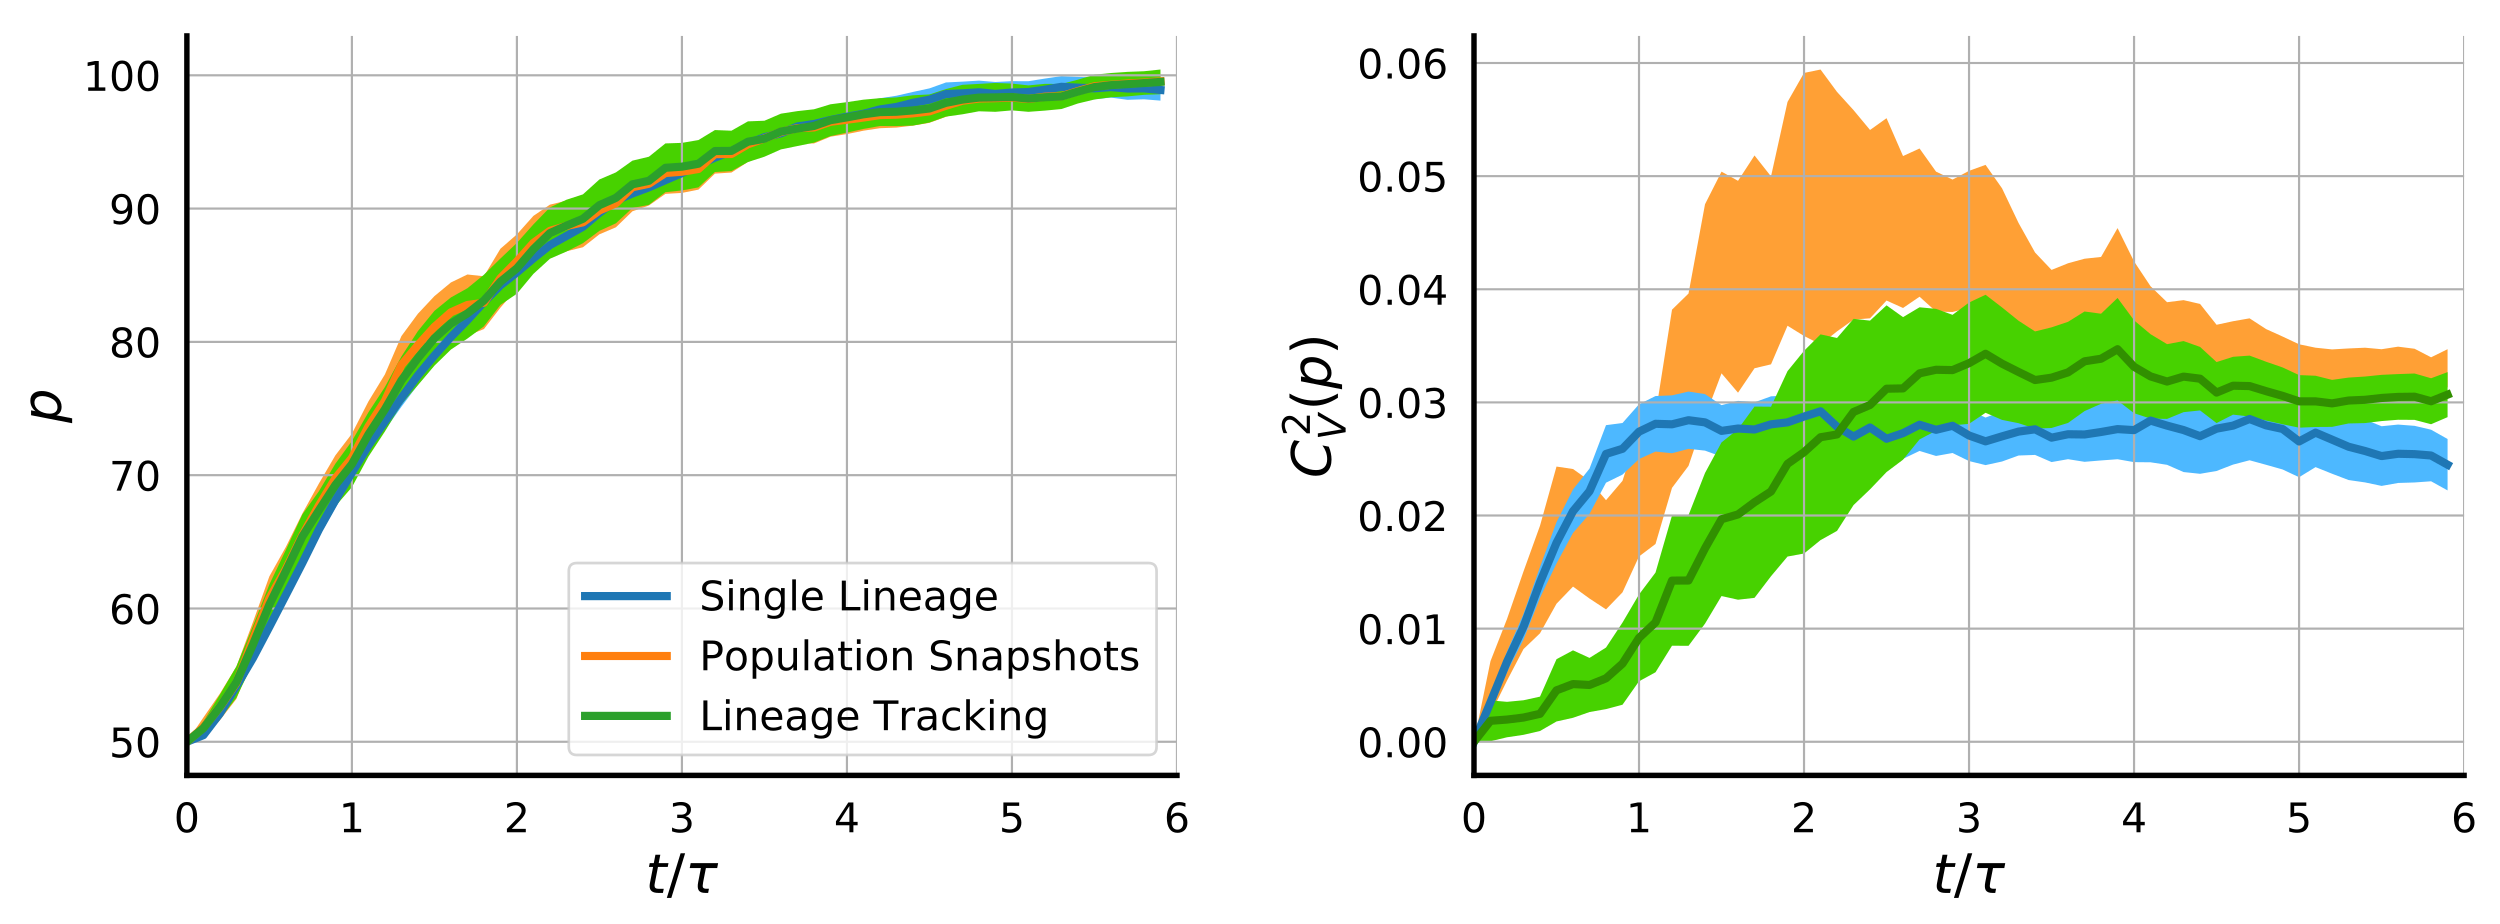 <?xml version="1.0" encoding="utf-8" standalone="no"?>
<!DOCTYPE svg PUBLIC "-//W3C//DTD SVG 1.1//EN"
  "http://www.w3.org/Graphics/SVG/1.1/DTD/svg11.dtd">
<!-- Created with matplotlib (http://matplotlib.org/) -->
<svg height="339.573pt" version="1.1" viewBox="0 0 918.888 339.573" width="918.888pt" xmlns="http://www.w3.org/2000/svg" xmlns:xlink="http://www.w3.org/1999/xlink">
 <defs>
  <style type="text/css">
*{stroke-linecap:butt;stroke-linejoin:round;}
  </style>
 </defs>
 <g id="figure_1">
  <g id="patch_1">
   <path d="M 0 339.573 
L 918.888 339.573 
L 918.888 0 
L 0 0 
z
" style="fill:#ffffff;"/>
  </g>
  <g id="axes_1">
   <g id="patch_2">
    <path d="M 68.688 285 
L 432.601 285 
L 432.601 13.2 
L 68.688 13.2 
z
" style="fill:#ffffff;"/>
   </g>
   <g id="PolyCollection_1">
    <defs>
     <path d="M 68.688 -66.928 
L 68.688 -66.928 
L 74.753 -68.591 
L 80.818 -76.237 
L 86.883 -85.952 
L 92.948 -95.892 
L 99.014 -107.111 
L 105.079 -118.716 
L 111.144 -130.293 
L 117.209 -142.352 
L 123.274 -152.96 
L 129.34 -162.858 
L 135.405 -172.878 
L 141.47 -181.463 
L 147.535 -190.059 
L 153.601 -198.142 
L 159.666 -205.451 
L 165.731 -212.45 
L 171.796 -218.628 
L 177.861 -225.025 
L 183.927 -231.018 
L 189.992 -235.721 
L 196.057 -240.848 
L 202.122 -245.895 
L 208.188 -249.116 
L 214.253 -252.379 
L 220.318 -257.799 
L 226.383 -261.965 
L 232.448 -264.664 
L 238.514 -266.852 
L 244.579 -269.627 
L 250.644 -271.975 
L 256.709 -275.025 
L 262.774 -277.605 
L 268.84 -280.126 
L 274.905 -282.726 
L 280.97 -285.243 
L 287.035 -286.711 
L 293.101 -289.102 
L 299.166 -289.933 
L 305.231 -291.598 
L 311.296 -292.397 
L 317.361 -293.603 
L 323.427 -295.241 
L 329.492 -296.144 
L 335.557 -297.792 
L 341.622 -298.773 
L 347.688 -300.74 
L 353.753 -300.971 
L 359.818 -301.356 
L 365.883 -300.671 
L 371.948 -301.382 
L 378.014 -301.78 
L 384.079 -302.519 
L 390.144 -303.737 
L 396.209 -303.37 
L 402.274 -303.113 
L 408.34 -303.705 
L 414.405 -302.882 
L 420.47 -303.073 
L 426.535 -302.589 
L 426.535 -310.425 
L 426.535 -310.425 
L 420.47 -311.096 
L 414.405 -311.204 
L 408.34 -311.424 
L 402.274 -311.125 
L 396.209 -311.328 
L 390.144 -311.597 
L 384.079 -310.698 
L 378.014 -309.724 
L 371.948 -309.748 
L 365.883 -309.436 
L 359.818 -309.943 
L 353.753 -309.567 
L 347.688 -309.267 
L 341.622 -307.092 
L 335.557 -305.785 
L 329.492 -304.388 
L 323.427 -303.457 
L 317.361 -301.898 
L 311.296 -300.987 
L 305.231 -299.342 
L 299.166 -298.042 
L 293.101 -297.108 
L 287.035 -294.444 
L 280.97 -293.074 
L 274.905 -290.83 
L 268.84 -287.876 
L 262.774 -285.683 
L 256.709 -282.919 
L 250.644 -279.927 
L 244.579 -277.111 
L 238.514 -274.586 
L 232.448 -272.249 
L 226.383 -269.74 
L 220.318 -264.942 
L 214.253 -260.069 
L 208.188 -256.546 
L 202.122 -253.052 
L 196.057 -248.372 
L 189.992 -243.203 
L 183.927 -238.391 
L 177.861 -232.052 
L 171.796 -225.213 
L 165.731 -218.955 
L 159.666 -212.337 
L 153.601 -205.09 
L 147.535 -196.584 
L 141.47 -187.839 
L 135.405 -178.741 
L 129.34 -168.847 
L 123.274 -158.606 
L 117.209 -147.498 
L 111.144 -135.072 
L 105.079 -123.094 
L 99.014 -111.274 
L 92.948 -99.458 
L 86.883 -88.829 
L 80.818 -78.417 
L 74.753 -70.123 
L 68.688 -66.928 
z
" id="m157b809b1e"/>
    </defs>
    <g clip-path="url(#p53d1b4e382)">
     <use style="fill:#4db8ff;" x="0" xlink:href="#m157b809b1e" y="339.573"/>
    </g>
   </g>
   <g id="PolyCollection_2">
    <defs>
     <path d="M 68.688 -66.928 
L 68.688 -66.928 
L 74.753 -68.505 
L 80.818 -74.837 
L 86.883 -82.682 
L 92.948 -98.008 
L 99.014 -111.54 
L 105.079 -122.313 
L 111.144 -134.854 
L 117.209 -145.638 
L 123.274 -155.341 
L 129.34 -162.301 
L 135.405 -173.568 
L 141.47 -182.422 
L 147.535 -194.801 
L 153.601 -201.153 
L 159.666 -208.109 
L 165.731 -213.81 
L 171.796 -216.251 
L 177.861 -218.617 
L 183.927 -226.477 
L 189.992 -233.557 
L 196.057 -240.33 
L 202.122 -245.081 
L 208.188 -247.203 
L 214.253 -248.692 
L 220.318 -253.455 
L 226.383 -256.03 
L 232.448 -261.913 
L 238.514 -264.048 
L 244.579 -268.31 
L 250.644 -268.666 
L 256.709 -269.874 
L 262.774 -275.758 
L 268.84 -276.148 
L 274.905 -280.081 
L 280.97 -282.729 
L 287.035 -284.884 
L 293.101 -286.995 
L 299.166 -286.835 
L 305.231 -289.317 
L 311.296 -290.297 
L 317.361 -291.532 
L 323.427 -292.451 
L 329.492 -292.674 
L 335.557 -293.401 
L 341.622 -294.439 
L 347.688 -296.65 
L 353.753 -298.458 
L 359.818 -299.436 
L 365.883 -299.714 
L 371.948 -300.103 
L 378.014 -299.526 
L 384.079 -300.715 
L 390.144 -301.071 
L 396.209 -303.016 
L 402.274 -304.985 
L 408.34 -305.585 
L 414.405 -306.178 
L 420.47 -306.444 
L 426.535 -307.011 
L 426.535 -312.332 
L 426.535 -312.332 
L 420.47 -312 
L 414.405 -311.601 
L 408.34 -311.238 
L 402.274 -310.76 
L 396.209 -309.187 
L 390.144 -307.362 
L 384.079 -307.378 
L 378.014 -306.864 
L 371.948 -307.324 
L 365.883 -307.285 
L 359.818 -307.282 
L 353.753 -306.645 
L 347.688 -304.773 
L 341.622 -302.852 
L 335.557 -302.421 
L 329.492 -302.175 
L 323.427 -302.099 
L 317.361 -301.229 
L 311.296 -300.85 
L 305.231 -300.297 
L 299.166 -298.621 
L 293.101 -297.972 
L 287.035 -297.252 
L 280.97 -294.671 
L 274.905 -292.997 
L 268.84 -289.821 
L 262.774 -290.081 
L 256.709 -285.054 
L 250.644 -284.264 
L 244.579 -283.652 
L 238.514 -280.035 
L 232.448 -279.605 
L 226.383 -273.653 
L 220.318 -271.002 
L 214.253 -267.013 
L 208.188 -265.826 
L 202.122 -264.353 
L 196.057 -260.228 
L 189.992 -253.424 
L 183.927 -248.145 
L 177.861 -238.021 
L 171.796 -238.688 
L 165.731 -235.751 
L 159.666 -230.725 
L 153.601 -224.261 
L 147.535 -216.036 
L 141.47 -201.953 
L 135.405 -191.998 
L 129.34 -180.16 
L 123.274 -172.217 
L 117.209 -161.843 
L 111.144 -150.853 
L 105.079 -138.564 
L 99.014 -127.743 
L 92.948 -110.845 
L 86.883 -94.561 
L 80.818 -84.621 
L 74.753 -75.852 
L 68.688 -66.928 
z
" id="mc258b1cd5f"/>
    </defs>
    <g clip-path="url(#p53d1b4e382)">
     <use style="fill:#ffa035;" x="0" xlink:href="#mc258b1cd5f" y="339.573"/>
    </g>
   </g>
   <g id="PolyCollection_3">
    <defs>
     <path d="M 68.688 -66.928 
L 68.688 -66.928 
L 74.753 -69.436 
L 80.818 -75.281 
L 86.883 -83.068 
L 92.948 -95.858 
L 99.014 -109.939 
L 105.079 -121.909 
L 111.144 -134.243 
L 117.209 -144.895 
L 123.274 -153.493 
L 129.34 -160.487 
L 135.405 -171.72 
L 141.47 -180.97 
L 147.535 -190.967 
L 153.601 -198.011 
L 159.666 -205.159 
L 165.731 -211.088 
L 171.796 -215.127 
L 177.861 -219.625 
L 183.927 -227.501 
L 189.992 -231.619 
L 196.057 -238.904 
L 202.122 -244.459 
L 208.188 -247.111 
L 214.253 -250.178 
L 220.318 -254.727 
L 226.383 -257.494 
L 232.448 -263.125 
L 238.514 -264.277 
L 244.579 -268.932 
L 250.644 -269.576 
L 256.709 -270.703 
L 262.774 -276.346 
L 268.84 -276.697 
L 274.905 -280.011 
L 280.97 -281.971 
L 287.035 -284.659 
L 293.101 -285.902 
L 299.166 -287.14 
L 305.231 -289.549 
L 311.296 -290.837 
L 317.361 -292.188 
L 323.427 -293.26 
L 329.492 -293.233 
L 335.557 -293.425 
L 341.622 -294.548 
L 347.688 -296.716 
L 353.753 -297.56 
L 359.818 -298.667 
L 365.883 -298.473 
L 371.948 -299 
L 378.014 -298.472 
L 384.079 -298.92 
L 390.144 -299.498 
L 396.209 -301.539 
L 402.274 -303.005 
L 408.34 -303.812 
L 414.405 -304.138 
L 420.47 -304.713 
L 426.535 -304.939 
L 426.535 -314.019 
L 426.535 -314.019 
L 420.47 -313.387 
L 414.405 -313.156 
L 408.34 -312.746 
L 402.274 -312.122 
L 396.209 -310.304 
L 390.144 -308.713 
L 384.079 -308.752 
L 378.014 -308.184 
L 371.948 -308.85 
L 365.883 -309.091 
L 359.818 -308.735 
L 353.753 -308.399 
L 347.688 -306.851 
L 341.622 -304.857 
L 335.557 -304.558 
L 329.492 -303.767 
L 323.427 -303.489 
L 317.361 -302.939 
L 311.296 -302.031 
L 305.231 -301.243 
L 299.166 -299.402 
L 293.101 -298.731 
L 287.035 -297.796 
L 280.97 -295.201 
L 274.905 -294.965 
L 268.84 -291.531 
L 262.774 -291.775 
L 256.709 -288.095 
L 250.644 -287.061 
L 244.579 -286.861 
L 238.514 -281.976 
L 232.448 -280.524 
L 226.383 -276.211 
L 220.318 -273.618 
L 214.253 -268.129 
L 208.188 -266.156 
L 202.122 -263.339 
L 196.057 -257.096 
L 189.992 -250.294 
L 183.927 -244.546 
L 177.861 -238.591 
L 171.796 -233.631 
L 165.731 -230.247 
L 159.666 -225.31 
L 153.601 -217.879 
L 147.535 -208.526 
L 141.47 -197.313 
L 135.405 -188.016 
L 129.34 -177.451 
L 123.274 -169.148 
L 117.209 -159.008 
L 111.144 -150.515 
L 105.079 -137.449 
L 99.014 -124.771 
L 92.948 -109.401 
L 86.883 -94.617 
L 80.818 -84.238 
L 74.753 -74.378 
L 68.688 -66.928 
z
" id="m33e407110e"/>
    </defs>
    <g clip-path="url(#p53d1b4e382)">
     <use style="fill:#47d200;" x="0" xlink:href="#m33e407110e" y="339.573"/>
    </g>
   </g>
   <g id="matplotlib.axis_1">
    <g id="xtick_1">
     <g id="line2d_1">
      <path clip-path="url(#p53d1b4e382)" d="M 68.688 285 
L 68.688 13.2 
" style="fill:none;stroke:#b0b0b0;stroke-linecap:square;stroke-width:0.8;"/>
     </g>
     <g id="line2d_2">
      <defs>
       <path d="M 0 0 
L 0 6 
" id="m3973921d95"/>
      </defs>
      <g>
       <use x="68.688" xlink:href="#m3973921d95" y="285"/>
      </g>
     </g>
     <g id="text_1">
      <!-- 0 -->
      <defs>
       <path d="M 31.781 66.406 
Q 24.172 66.406 20.328 58.906 
Q 16.5 51.422 16.5 36.375 
Q 16.5 21.391 20.328 13.891 
Q 24.172 6.391 31.781 6.391 
Q 39.453 6.391 43.281 13.891 
Q 47.125 21.391 47.125 36.375 
Q 47.125 51.422 43.281 58.906 
Q 39.453 66.406 31.781 66.406 
z
M 31.781 74.219 
Q 44.047 74.219 50.516 64.516 
Q 56.984 54.828 56.984 36.375 
Q 56.984 17.969 50.516 8.266 
Q 44.047 -1.422 31.781 -1.422 
Q 19.531 -1.422 13.062 8.266 
Q 6.594 17.969 6.594 36.375 
Q 6.594 54.828 13.062 64.516 
Q 19.531 74.219 31.781 74.219 
z
" id="DejaVuSans-30"/>
      </defs>
      <g transform="translate(63.916 305.898)scale(0.15 -0.15)">
       <use xlink:href="#DejaVuSans-30"/>
      </g>
     </g>
    </g>
    <g id="xtick_2">
     <g id="line2d_3">
      <path clip-path="url(#p53d1b4e382)" d="M 129.34 285 
L 129.34 13.2 
" style="fill:none;stroke:#b0b0b0;stroke-linecap:square;stroke-width:0.8;"/>
     </g>
     <g id="line2d_4">
      <g>
       <use x="129.34" xlink:href="#m3973921d95" y="285"/>
      </g>
     </g>
     <g id="text_2">
      <!-- 1 -->
      <defs>
       <path d="M 12.406 8.297 
L 28.516 8.297 
L 28.516 63.922 
L 10.984 60.406 
L 10.984 69.391 
L 28.422 72.906 
L 38.281 72.906 
L 38.281 8.297 
L 54.391 8.297 
L 54.391 0 
L 12.406 0 
z
" id="DejaVuSans-31"/>
      </defs>
      <g transform="translate(124.568 305.898)scale(0.15 -0.15)">
       <use xlink:href="#DejaVuSans-31"/>
      </g>
     </g>
    </g>
    <g id="xtick_3">
     <g id="line2d_5">
      <path clip-path="url(#p53d1b4e382)" d="M 189.992 285 
L 189.992 13.2 
" style="fill:none;stroke:#b0b0b0;stroke-linecap:square;stroke-width:0.8;"/>
     </g>
     <g id="line2d_6">
      <g>
       <use x="189.992" xlink:href="#m3973921d95" y="285"/>
      </g>
     </g>
     <g id="text_3">
      <!-- 2 -->
      <defs>
       <path d="M 19.188 8.297 
L 53.609 8.297 
L 53.609 0 
L 7.328 0 
L 7.328 8.297 
Q 12.938 14.109 22.625 23.891 
Q 32.328 33.688 34.812 36.531 
Q 39.547 41.844 41.422 45.531 
Q 43.312 49.219 43.312 52.781 
Q 43.312 58.594 39.234 62.25 
Q 35.156 65.922 28.609 65.922 
Q 23.969 65.922 18.812 64.312 
Q 13.672 62.703 7.812 59.422 
L 7.812 69.391 
Q 13.766 71.781 18.938 73 
Q 24.125 74.219 28.422 74.219 
Q 39.75 74.219 46.484 68.547 
Q 53.219 62.891 53.219 53.422 
Q 53.219 48.922 51.531 44.891 
Q 49.859 40.875 45.406 35.406 
Q 44.188 33.984 37.641 27.219 
Q 31.109 20.453 19.188 8.297 
z
" id="DejaVuSans-32"/>
      </defs>
      <g transform="translate(185.22 305.898)scale(0.15 -0.15)">
       <use xlink:href="#DejaVuSans-32"/>
      </g>
     </g>
    </g>
    <g id="xtick_4">
     <g id="line2d_7">
      <path clip-path="url(#p53d1b4e382)" d="M 250.644 285 
L 250.644 13.2 
" style="fill:none;stroke:#b0b0b0;stroke-linecap:square;stroke-width:0.8;"/>
     </g>
     <g id="line2d_8">
      <g>
       <use x="250.644" xlink:href="#m3973921d95" y="285"/>
      </g>
     </g>
     <g id="text_4">
      <!-- 3 -->
      <defs>
       <path d="M 40.578 39.312 
Q 47.656 37.797 51.625 33 
Q 55.609 28.219 55.609 21.188 
Q 55.609 10.406 48.188 4.484 
Q 40.766 -1.422 27.094 -1.422 
Q 22.516 -1.422 17.656 -0.516 
Q 12.797 0.391 7.625 2.203 
L 7.625 11.719 
Q 11.719 9.328 16.594 8.109 
Q 21.484 6.891 26.812 6.891 
Q 36.078 6.891 40.938 10.547 
Q 45.797 14.203 45.797 21.188 
Q 45.797 27.641 41.281 31.266 
Q 36.766 34.906 28.719 34.906 
L 20.219 34.906 
L 20.219 43.016 
L 29.109 43.016 
Q 36.375 43.016 40.234 45.922 
Q 44.094 48.828 44.094 54.297 
Q 44.094 59.906 40.109 62.906 
Q 36.141 65.922 28.719 65.922 
Q 24.656 65.922 20.016 65.031 
Q 15.375 64.156 9.812 62.312 
L 9.812 71.094 
Q 15.438 72.656 20.344 73.438 
Q 25.25 74.219 29.594 74.219 
Q 40.828 74.219 47.359 69.109 
Q 53.906 64.016 53.906 55.328 
Q 53.906 49.266 50.438 45.094 
Q 46.969 40.922 40.578 39.312 
z
" id="DejaVuSans-33"/>
      </defs>
      <g transform="translate(245.872 305.898)scale(0.15 -0.15)">
       <use xlink:href="#DejaVuSans-33"/>
      </g>
     </g>
    </g>
    <g id="xtick_5">
     <g id="line2d_9">
      <path clip-path="url(#p53d1b4e382)" d="M 311.296 285 
L 311.296 13.2 
" style="fill:none;stroke:#b0b0b0;stroke-linecap:square;stroke-width:0.8;"/>
     </g>
     <g id="line2d_10">
      <g>
       <use x="311.296" xlink:href="#m3973921d95" y="285"/>
      </g>
     </g>
     <g id="text_5">
      <!-- 4 -->
      <defs>
       <path d="M 37.797 64.312 
L 12.891 25.391 
L 37.797 25.391 
z
M 35.203 72.906 
L 47.609 72.906 
L 47.609 25.391 
L 58.016 25.391 
L 58.016 17.188 
L 47.609 17.188 
L 47.609 0 
L 37.797 0 
L 37.797 17.188 
L 4.891 17.188 
L 4.891 26.703 
z
" id="DejaVuSans-34"/>
      </defs>
      <g transform="translate(306.524 305.898)scale(0.15 -0.15)">
       <use xlink:href="#DejaVuSans-34"/>
      </g>
     </g>
    </g>
    <g id="xtick_6">
     <g id="line2d_11">
      <path clip-path="url(#p53d1b4e382)" d="M 371.948 285 
L 371.948 13.2 
" style="fill:none;stroke:#b0b0b0;stroke-linecap:square;stroke-width:0.8;"/>
     </g>
     <g id="line2d_12">
      <g>
       <use x="371.948" xlink:href="#m3973921d95" y="285"/>
      </g>
     </g>
     <g id="text_6">
      <!-- 5 -->
      <defs>
       <path d="M 10.797 72.906 
L 49.516 72.906 
L 49.516 64.594 
L 19.828 64.594 
L 19.828 46.734 
Q 21.969 47.469 24.109 47.828 
Q 26.266 48.188 28.422 48.188 
Q 40.625 48.188 47.75 41.5 
Q 54.891 34.812 54.891 23.391 
Q 54.891 11.625 47.562 5.094 
Q 40.234 -1.422 26.906 -1.422 
Q 22.312 -1.422 17.547 -0.641 
Q 12.797 0.141 7.719 1.703 
L 7.719 11.625 
Q 12.109 9.234 16.797 8.062 
Q 21.484 6.891 26.703 6.891 
Q 35.156 6.891 40.078 11.328 
Q 45.016 15.766 45.016 23.391 
Q 45.016 31 40.078 35.438 
Q 35.156 39.891 26.703 39.891 
Q 22.75 39.891 18.812 39.016 
Q 14.891 38.141 10.797 36.281 
z
" id="DejaVuSans-35"/>
      </defs>
      <g transform="translate(367.176 305.898)scale(0.15 -0.15)">
       <use xlink:href="#DejaVuSans-35"/>
      </g>
     </g>
    </g>
    <g id="xtick_7">
     <g id="line2d_13">
      <path clip-path="url(#p53d1b4e382)" d="M 432.601 285 
L 432.601 13.2 
" style="fill:none;stroke:#b0b0b0;stroke-linecap:square;stroke-width:0.8;"/>
     </g>
     <g id="line2d_14">
      <g>
       <use x="432.601" xlink:href="#m3973921d95" y="285"/>
      </g>
     </g>
     <g id="text_7">
      <!-- 6 -->
      <defs>
       <path d="M 33.016 40.375 
Q 26.375 40.375 22.484 35.828 
Q 18.609 31.297 18.609 23.391 
Q 18.609 15.531 22.484 10.953 
Q 26.375 6.391 33.016 6.391 
Q 39.656 6.391 43.531 10.953 
Q 47.406 15.531 47.406 23.391 
Q 47.406 31.297 43.531 35.828 
Q 39.656 40.375 33.016 40.375 
z
M 52.594 71.297 
L 52.594 62.312 
Q 48.875 64.062 45.094 64.984 
Q 41.312 65.922 37.594 65.922 
Q 27.828 65.922 22.672 59.328 
Q 17.531 52.734 16.797 39.406 
Q 19.672 43.656 24.016 45.922 
Q 28.375 48.188 33.594 48.188 
Q 44.578 48.188 50.953 41.516 
Q 57.328 34.859 57.328 23.391 
Q 57.328 12.156 50.688 5.359 
Q 44.047 -1.422 33.016 -1.422 
Q 20.359 -1.422 13.672 8.266 
Q 6.984 17.969 6.984 36.375 
Q 6.984 53.656 15.188 63.938 
Q 23.391 74.219 37.203 74.219 
Q 40.922 74.219 44.703 73.484 
Q 48.484 72.75 52.594 71.297 
z
" id="DejaVuSans-36"/>
      </defs>
      <g transform="translate(427.829 305.898)scale(0.15 -0.15)">
       <use xlink:href="#DejaVuSans-36"/>
      </g>
     </g>
    </g>
    <g id="text_8">
     <!-- $t/\tau$ -->
     <defs>
      <path d="M 42.281 54.688 
L 40.922 47.703 
L 23 47.703 
L 17.188 18.016 
Q 16.891 16.359 16.75 15.234 
Q 16.609 14.109 16.609 13.484 
Q 16.609 10.359 18.484 8.938 
Q 20.359 7.516 24.516 7.516 
L 33.594 7.516 
L 32.078 0 
L 23.484 0 
Q 15.484 0 11.547 3.125 
Q 7.625 6.25 7.625 12.594 
Q 7.625 13.719 7.766 15.062 
Q 7.906 16.406 8.203 18.016 
L 14.016 47.703 
L 6.391 47.703 
L 7.812 54.688 
L 15.281 54.688 
L 18.312 70.219 
L 27.297 70.219 
L 24.312 54.688 
z
" id="DejaVuSans-Oblique-74"/>
      <path d="M 25.391 72.906 
L 33.688 72.906 
L 8.297 -9.281 
L 0 -9.281 
z
" id="DejaVuSans-2f"/>
      <path d="M 32.859 9.969 
Q 34.188 7.625 39.453 7.625 
L 43.75 7.625 
L 42.281 0 
L 36.922 0 
Q 28.125 0 25 4.688 
Q 21.922 9.469 23.969 19.828 
L 29 45.703 
L 8.453 45.703 
L 10.203 54.688 
L 60.641 54.688 
L 58.891 45.703 
L 38.188 45.703 
L 33.016 19.281 
Q 31.641 12.203 32.859 9.969 
z
" id="DejaVuSans-Oblique-3c4"/>
     </defs>
     <g transform="translate(237.244 328.214)scale(0.2 -0.2)">
      <use transform="translate(0 0.094)" xlink:href="#DejaVuSans-Oblique-74"/>
      <use transform="translate(39.209 0.094)" xlink:href="#DejaVuSans-2f"/>
      <use transform="translate(72.9 0.094)" xlink:href="#DejaVuSans-Oblique-3c4"/>
     </g>
    </g>
   </g>
   <g id="matplotlib.axis_2">
    <g id="ytick_1">
     <g id="line2d_15">
      <path clip-path="url(#p53d1b4e382)" d="M 68.688 272.645 
L 432.601 272.645 
" style="fill:none;stroke:#b0b0b0;stroke-linecap:square;stroke-width:0.8;"/>
     </g>
     <g id="line2d_16">
      <defs>
       <path d="M 0 0 
L -6 0 
" id="mdb71333e49"/>
      </defs>
      <g>
       <use x="68.688" xlink:href="#mdb71333e49" y="272.645"/>
      </g>
     </g>
     <g id="text_9">
      <!-- 50 -->
      <g transform="translate(40.1 278.344)scale(0.15 -0.15)">
       <use xlink:href="#DejaVuSans-35"/>
       <use x="63.623" xlink:href="#DejaVuSans-30"/>
      </g>
     </g>
    </g>
    <g id="ytick_2">
     <g id="line2d_17">
      <path clip-path="url(#p53d1b4e382)" d="M 68.688 223.65 
L 432.601 223.65 
" style="fill:none;stroke:#b0b0b0;stroke-linecap:square;stroke-width:0.8;"/>
     </g>
     <g id="line2d_18">
      <g>
       <use x="68.688" xlink:href="#mdb71333e49" y="223.65"/>
      </g>
     </g>
     <g id="text_10">
      <!-- 60 -->
      <g transform="translate(40.1 229.349)scale(0.15 -0.15)">
       <use xlink:href="#DejaVuSans-36"/>
       <use x="63.623" xlink:href="#DejaVuSans-30"/>
      </g>
     </g>
    </g>
    <g id="ytick_3">
     <g id="line2d_19">
      <path clip-path="url(#p53d1b4e382)" d="M 68.688 174.655 
L 432.601 174.655 
" style="fill:none;stroke:#b0b0b0;stroke-linecap:square;stroke-width:0.8;"/>
     </g>
     <g id="line2d_20">
      <g>
       <use x="68.688" xlink:href="#mdb71333e49" y="174.655"/>
      </g>
     </g>
     <g id="text_11">
      <!-- 70 -->
      <defs>
       <path d="M 8.203 72.906 
L 55.078 72.906 
L 55.078 68.703 
L 28.609 0 
L 18.312 0 
L 43.219 64.594 
L 8.203 64.594 
z
" id="DejaVuSans-37"/>
      </defs>
      <g transform="translate(40.1 180.353)scale(0.15 -0.15)">
       <use xlink:href="#DejaVuSans-37"/>
       <use x="63.623" xlink:href="#DejaVuSans-30"/>
      </g>
     </g>
    </g>
    <g id="ytick_4">
     <g id="line2d_21">
      <path clip-path="url(#p53d1b4e382)" d="M 68.688 125.659 
L 432.601 125.659 
" style="fill:none;stroke:#b0b0b0;stroke-linecap:square;stroke-width:0.8;"/>
     </g>
     <g id="line2d_22">
      <g>
       <use x="68.688" xlink:href="#mdb71333e49" y="125.659"/>
      </g>
     </g>
     <g id="text_12">
      <!-- 80 -->
      <defs>
       <path d="M 31.781 34.625 
Q 24.75 34.625 20.719 30.859 
Q 16.703 27.094 16.703 20.516 
Q 16.703 13.922 20.719 10.156 
Q 24.75 6.391 31.781 6.391 
Q 38.812 6.391 42.859 10.172 
Q 46.922 13.969 46.922 20.516 
Q 46.922 27.094 42.891 30.859 
Q 38.875 34.625 31.781 34.625 
z
M 21.922 38.812 
Q 15.578 40.375 12.031 44.719 
Q 8.5 49.078 8.5 55.328 
Q 8.5 64.062 14.719 69.141 
Q 20.953 74.219 31.781 74.219 
Q 42.672 74.219 48.875 69.141 
Q 55.078 64.062 55.078 55.328 
Q 55.078 49.078 51.531 44.719 
Q 48 40.375 41.703 38.812 
Q 48.828 37.156 52.797 32.312 
Q 56.781 27.484 56.781 20.516 
Q 56.781 9.906 50.312 4.234 
Q 43.844 -1.422 31.781 -1.422 
Q 19.734 -1.422 13.25 4.234 
Q 6.781 9.906 6.781 20.516 
Q 6.781 27.484 10.781 32.312 
Q 14.797 37.156 21.922 38.812 
z
M 18.312 54.391 
Q 18.312 48.734 21.844 45.562 
Q 25.391 42.391 31.781 42.391 
Q 38.141 42.391 41.719 45.562 
Q 45.312 48.734 45.312 54.391 
Q 45.312 60.062 41.719 63.234 
Q 38.141 66.406 31.781 66.406 
Q 25.391 66.406 21.844 63.234 
Q 18.312 60.062 18.312 54.391 
z
" id="DejaVuSans-38"/>
      </defs>
      <g transform="translate(40.1 131.358)scale(0.15 -0.15)">
       <use xlink:href="#DejaVuSans-38"/>
       <use x="63.623" xlink:href="#DejaVuSans-30"/>
      </g>
     </g>
    </g>
    <g id="ytick_5">
     <g id="line2d_23">
      <path clip-path="url(#p53d1b4e382)" d="M 68.688 76.664 
L 432.601 76.664 
" style="fill:none;stroke:#b0b0b0;stroke-linecap:square;stroke-width:0.8;"/>
     </g>
     <g id="line2d_24">
      <g>
       <use x="68.688" xlink:href="#mdb71333e49" y="76.664"/>
      </g>
     </g>
     <g id="text_13">
      <!-- 90 -->
      <defs>
       <path d="M 10.984 1.516 
L 10.984 10.5 
Q 14.703 8.734 18.5 7.812 
Q 22.312 6.891 25.984 6.891 
Q 35.75 6.891 40.891 13.453 
Q 46.047 20.016 46.781 33.406 
Q 43.953 29.203 39.594 26.953 
Q 35.25 24.703 29.984 24.703 
Q 19.047 24.703 12.672 31.312 
Q 6.297 37.938 6.297 49.422 
Q 6.297 60.641 12.938 67.422 
Q 19.578 74.219 30.609 74.219 
Q 43.266 74.219 49.922 64.516 
Q 56.594 54.828 56.594 36.375 
Q 56.594 19.141 48.406 8.859 
Q 40.234 -1.422 26.422 -1.422 
Q 22.703 -1.422 18.891 -0.688 
Q 15.094 0.047 10.984 1.516 
z
M 30.609 32.422 
Q 37.25 32.422 41.125 36.953 
Q 45.016 41.5 45.016 49.422 
Q 45.016 57.281 41.125 61.844 
Q 37.25 66.406 30.609 66.406 
Q 23.969 66.406 20.094 61.844 
Q 16.219 57.281 16.219 49.422 
Q 16.219 41.5 20.094 36.953 
Q 23.969 32.422 30.609 32.422 
z
" id="DejaVuSans-39"/>
      </defs>
      <g transform="translate(40.1 82.362)scale(0.15 -0.15)">
       <use xlink:href="#DejaVuSans-39"/>
       <use x="63.623" xlink:href="#DejaVuSans-30"/>
      </g>
     </g>
    </g>
    <g id="ytick_6">
     <g id="line2d_25">
      <path clip-path="url(#p53d1b4e382)" d="M 68.688 27.668 
L 432.601 27.668 
" style="fill:none;stroke:#b0b0b0;stroke-linecap:square;stroke-width:0.8;"/>
     </g>
     <g id="line2d_26">
      <g>
       <use x="68.688" xlink:href="#mdb71333e49" y="27.668"/>
      </g>
     </g>
     <g id="text_14">
      <!-- 100 -->
      <g transform="translate(30.556 33.367)scale(0.15 -0.15)">
       <use xlink:href="#DejaVuSans-31"/>
       <use x="63.623" xlink:href="#DejaVuSans-30"/>
       <use x="127.246" xlink:href="#DejaVuSans-30"/>
      </g>
     </g>
    </g>
    <g id="text_15">
     <!-- $p$ -->
     <defs>
      <path d="M 49.609 33.688 
Q 49.609 40.875 46.484 44.672 
Q 43.359 48.484 37.5 48.484 
Q 33.5 48.484 29.859 46.438 
Q 26.219 44.391 23.391 40.484 
Q 20.609 36.625 18.938 31.156 
Q 17.281 25.688 17.281 20.312 
Q 17.281 13.484 20.406 9.797 
Q 23.531 6.109 29.297 6.109 
Q 33.547 6.109 37.188 8.109 
Q 40.828 10.109 43.406 13.922 
Q 46.188 17.922 47.891 23.344 
Q 49.609 28.766 49.609 33.688 
z
M 21.781 46.391 
Q 25.391 51.125 30.297 53.562 
Q 35.203 56 41.219 56 
Q 49.609 56 54.25 50.5 
Q 58.891 45.016 58.891 35.109 
Q 58.891 27 56 19.656 
Q 53.125 12.312 47.703 6.5 
Q 44.094 2.641 39.547 0.609 
Q 35.016 -1.422 29.984 -1.422 
Q 24.172 -1.422 20.219 1 
Q 16.266 3.422 14.312 8.203 
L 8.688 -20.797 
L -0.297 -20.797 
L 14.406 54.688 
L 23.391 54.688 
z
" id="DejaVuSans-Oblique-70"/>
     </defs>
     <g transform="translate(22.356 155.5)rotate(-90)scale(0.2 -0.2)">
      <use xlink:href="#DejaVuSans-Oblique-70"/>
     </g>
    </g>
   </g>
   <g id="line2d_27">
    <path clip-path="url(#p53d1b4e382)" d="M 68.688 272.645 
L 74.753 270.217 
L 80.818 262.246 
L 86.883 252.183 
L 92.948 241.898 
L 99.014 230.381 
L 105.079 218.669 
L 111.144 206.891 
L 117.209 194.649 
L 123.274 183.791 
L 129.34 173.721 
L 135.405 163.764 
L 141.47 154.923 
L 147.535 146.252 
L 153.601 137.958 
L 159.666 130.679 
L 165.731 123.871 
L 171.796 117.653 
L 177.861 111.035 
L 183.927 104.869 
L 189.992 100.112 
L 196.057 94.964 
L 202.122 90.1 
L 208.188 86.742 
L 214.253 83.349 
L 220.318 78.203 
L 226.383 73.721 
L 232.448 71.117 
L 238.514 68.854 
L 244.579 66.204 
L 250.644 63.622 
L 256.709 60.601 
L 262.774 57.929 
L 268.84 55.572 
L 274.905 52.795 
L 280.97 50.415 
L 287.035 48.996 
L 293.101 46.469 
L 299.166 45.586 
L 305.231 44.103 
L 311.296 42.881 
L 317.361 41.823 
L 323.427 40.225 
L 329.492 39.307 
L 335.557 37.785 
L 341.622 36.641 
L 347.688 34.57 
L 353.753 34.304 
L 359.818 33.924 
L 365.883 34.52 
L 371.948 34.008 
L 378.014 33.822 
L 384.079 32.965 
L 390.144 31.906 
L 396.209 32.224 
L 402.274 32.455 
L 408.34 32.009 
L 414.405 32.531 
L 420.47 32.489 
L 426.535 33.066 
" style="fill:none;stroke:#1f77b4;stroke-linecap:square;stroke-width:3;"/>
   </g>
   <g id="line2d_28">
    <path clip-path="url(#p53d1b4e382)" d="M 68.688 272.645 
L 74.753 267.395 
L 80.818 259.844 
L 86.883 250.952 
L 92.948 235.147 
L 99.014 219.932 
L 105.079 209.135 
L 111.144 196.72 
L 117.209 185.833 
L 123.274 175.794 
L 129.34 168.343 
L 135.405 156.79 
L 141.47 147.386 
L 147.535 134.155 
L 153.601 126.867 
L 159.666 120.156 
L 165.731 114.793 
L 171.796 112.104 
L 177.861 111.254 
L 183.927 102.262 
L 189.992 96.083 
L 196.057 89.295 
L 202.122 84.856 
L 208.188 83.059 
L 214.253 81.721 
L 220.318 77.345 
L 226.383 74.732 
L 232.448 68.815 
L 238.514 67.532 
L 244.579 63.592 
L 250.644 63.108 
L 256.709 62.109 
L 262.774 56.654 
L 268.84 56.589 
L 274.905 53.034 
L 280.97 50.874 
L 287.035 48.505 
L 293.101 47.09 
L 299.166 46.845 
L 305.231 44.766 
L 311.296 44 
L 317.361 43.193 
L 323.427 42.298 
L 329.492 42.149 
L 335.557 41.662 
L 341.622 40.928 
L 347.688 38.862 
L 353.753 37.022 
L 359.818 36.214 
L 365.883 36.074 
L 371.948 35.86 
L 378.014 36.378 
L 384.079 35.527 
L 390.144 35.357 
L 396.209 33.472 
L 402.274 31.701 
L 408.34 31.162 
L 414.405 30.684 
L 420.47 30.352 
L 426.535 29.902 
" style="fill:none;stroke:#ff7f0e;stroke-linecap:square;stroke-width:3;"/>
   </g>
   <g id="line2d_29">
    <path clip-path="url(#p53d1b4e382)" d="M 68.688 272.645 
L 74.753 267.667 
L 80.818 259.814 
L 86.883 250.731 
L 92.948 236.944 
L 99.014 222.218 
L 105.079 209.894 
L 111.144 197.194 
L 117.209 187.622 
L 123.274 178.253 
L 129.34 170.604 
L 135.405 159.705 
L 141.47 150.432 
L 147.535 139.827 
L 153.601 131.628 
L 159.666 124.339 
L 165.731 118.906 
L 171.796 115.195 
L 177.861 110.465 
L 183.927 103.55 
L 189.992 98.616 
L 196.057 91.574 
L 202.122 85.674 
L 208.188 82.94 
L 214.253 80.42 
L 220.318 75.401 
L 226.383 72.721 
L 232.448 67.749 
L 238.514 66.447 
L 244.579 61.677 
L 250.644 61.255 
L 256.709 60.174 
L 262.774 55.513 
L 268.84 55.46 
L 274.905 52.085 
L 280.97 50.988 
L 287.035 48.346 
L 293.101 47.257 
L 299.166 46.302 
L 305.231 44.177 
L 311.296 43.139 
L 317.361 42.01 
L 323.427 41.199 
L 329.492 41.073 
L 335.557 40.582 
L 341.622 39.871 
L 347.688 37.79 
L 353.753 36.594 
L 359.818 35.872 
L 365.883 35.791 
L 371.948 35.648 
L 378.014 36.245 
L 384.079 35.737 
L 390.144 35.468 
L 396.209 33.652 
L 402.274 32.01 
L 408.34 31.294 
L 414.405 30.926 
L 420.47 30.524 
L 426.535 30.095 
" style="fill:none;stroke:#2ca02c;stroke-linecap:square;stroke-width:3;"/>
   </g>
   <g id="patch_3">
    <path d="M 68.688 285 
L 68.688 13.2 
" style="fill:none;stroke:#000000;stroke-linecap:square;stroke-linejoin:miter;stroke-width:2;"/>
   </g>
   <g id="patch_4">
    <path d="M 432.601 285 
L 432.601 13.2 
" style="fill:none;"/>
   </g>
   <g id="patch_5">
    <path d="M 68.688 285 
L 432.601 285 
" style="fill:none;stroke:#000000;stroke-linecap:square;stroke-linejoin:miter;stroke-width:2;"/>
   </g>
   <g id="patch_6">
    <path d="M 68.688 13.2 
L 432.601 13.2 
" style="fill:none;"/>
   </g>
   <g id="legend_1">
    <g id="patch_7">
     <path d="M 212.061 277.5 
L 422.101 277.5 
Q 425.101 277.5 425.101 274.5 
L 425.101 209.948 
Q 425.101 206.948 422.101 206.948 
L 212.061 206.948 
Q 209.061 206.948 209.061 209.948 
L 209.061 274.5 
Q 209.061 277.5 212.061 277.5 
z
" style="fill:#ffffff;opacity:0.8;stroke:#cccccc;stroke-linejoin:miter;"/>
    </g>
    <g id="line2d_30">
     <path d="M 215.061 219.096 
L 245.061 219.096 
" style="fill:none;stroke:#1f77b4;stroke-linecap:square;stroke-width:3;"/>
    </g>
    <g id="line2d_31"/>
    <g id="text_16">
     <!-- Single Lineage -->
     <defs>
      <path d="M 53.516 70.516 
L 53.516 60.891 
Q 47.906 63.578 42.922 64.891 
Q 37.938 66.219 33.297 66.219 
Q 25.25 66.219 20.875 63.094 
Q 16.5 59.969 16.5 54.203 
Q 16.5 49.359 19.406 46.891 
Q 22.312 44.438 30.422 42.922 
L 36.375 41.703 
Q 47.406 39.594 52.656 34.297 
Q 57.906 29 57.906 20.125 
Q 57.906 9.516 50.797 4.047 
Q 43.703 -1.422 29.984 -1.422 
Q 24.812 -1.422 18.969 -0.25 
Q 13.141 0.922 6.891 3.219 
L 6.891 13.375 
Q 12.891 10.016 18.656 8.297 
Q 24.422 6.594 29.984 6.594 
Q 38.422 6.594 43.016 9.906 
Q 47.609 13.234 47.609 19.391 
Q 47.609 24.75 44.312 27.781 
Q 41.016 30.812 33.5 32.328 
L 27.484 33.5 
Q 16.453 35.688 11.516 40.375 
Q 6.594 45.062 6.594 53.422 
Q 6.594 63.094 13.406 68.656 
Q 20.219 74.219 32.172 74.219 
Q 37.312 74.219 42.625 73.281 
Q 47.953 72.359 53.516 70.516 
z
" id="DejaVuSans-53"/>
      <path d="M 9.422 54.688 
L 18.406 54.688 
L 18.406 0 
L 9.422 0 
z
M 9.422 75.984 
L 18.406 75.984 
L 18.406 64.594 
L 9.422 64.594 
z
" id="DejaVuSans-69"/>
      <path d="M 54.891 33.016 
L 54.891 0 
L 45.906 0 
L 45.906 32.719 
Q 45.906 40.484 42.875 44.328 
Q 39.844 48.188 33.797 48.188 
Q 26.516 48.188 22.312 43.547 
Q 18.109 38.922 18.109 30.906 
L 18.109 0 
L 9.078 0 
L 9.078 54.688 
L 18.109 54.688 
L 18.109 46.188 
Q 21.344 51.125 25.703 53.562 
Q 30.078 56 35.797 56 
Q 45.219 56 50.047 50.172 
Q 54.891 44.344 54.891 33.016 
z
" id="DejaVuSans-6e"/>
      <path d="M 45.406 27.984 
Q 45.406 37.75 41.375 43.109 
Q 37.359 48.484 30.078 48.484 
Q 22.859 48.484 18.828 43.109 
Q 14.797 37.75 14.797 27.984 
Q 14.797 18.266 18.828 12.891 
Q 22.859 7.516 30.078 7.516 
Q 37.359 7.516 41.375 12.891 
Q 45.406 18.266 45.406 27.984 
z
M 54.391 6.781 
Q 54.391 -7.172 48.188 -13.984 
Q 42 -20.797 29.203 -20.797 
Q 24.469 -20.797 20.266 -20.094 
Q 16.062 -19.391 12.109 -17.922 
L 12.109 -9.188 
Q 16.062 -11.328 19.922 -12.344 
Q 23.781 -13.375 27.781 -13.375 
Q 36.625 -13.375 41.016 -8.766 
Q 45.406 -4.156 45.406 5.172 
L 45.406 9.625 
Q 42.625 4.781 38.281 2.391 
Q 33.938 0 27.875 0 
Q 17.828 0 11.672 7.656 
Q 5.516 15.328 5.516 27.984 
Q 5.516 40.672 11.672 48.328 
Q 17.828 56 27.875 56 
Q 33.938 56 38.281 53.609 
Q 42.625 51.219 45.406 46.391 
L 45.406 54.688 
L 54.391 54.688 
z
" id="DejaVuSans-67"/>
      <path d="M 9.422 75.984 
L 18.406 75.984 
L 18.406 0 
L 9.422 0 
z
" id="DejaVuSans-6c"/>
      <path d="M 56.203 29.594 
L 56.203 25.203 
L 14.891 25.203 
Q 15.484 15.922 20.484 11.062 
Q 25.484 6.203 34.422 6.203 
Q 39.594 6.203 44.453 7.469 
Q 49.312 8.734 54.109 11.281 
L 54.109 2.781 
Q 49.266 0.734 44.188 -0.344 
Q 39.109 -1.422 33.891 -1.422 
Q 20.797 -1.422 13.156 6.188 
Q 5.516 13.812 5.516 26.812 
Q 5.516 40.234 12.766 48.109 
Q 20.016 56 32.328 56 
Q 43.359 56 49.781 48.891 
Q 56.203 41.797 56.203 29.594 
z
M 47.219 32.234 
Q 47.125 39.594 43.094 43.984 
Q 39.062 48.391 32.422 48.391 
Q 24.906 48.391 20.391 44.141 
Q 15.875 39.891 15.188 32.172 
z
" id="DejaVuSans-65"/>
      <path id="DejaVuSans-20"/>
      <path d="M 9.812 72.906 
L 19.672 72.906 
L 19.672 8.297 
L 55.172 8.297 
L 55.172 0 
L 9.812 0 
z
" id="DejaVuSans-4c"/>
      <path d="M 34.281 27.484 
Q 23.391 27.484 19.188 25 
Q 14.984 22.516 14.984 16.5 
Q 14.984 11.719 18.141 8.906 
Q 21.297 6.109 26.703 6.109 
Q 34.188 6.109 38.703 11.406 
Q 43.219 16.703 43.219 25.484 
L 43.219 27.484 
z
M 52.203 31.203 
L 52.203 0 
L 43.219 0 
L 43.219 8.297 
Q 40.141 3.328 35.547 0.953 
Q 30.953 -1.422 24.312 -1.422 
Q 15.922 -1.422 10.953 3.297 
Q 6 8.016 6 15.922 
Q 6 25.141 12.172 29.828 
Q 18.359 34.516 30.609 34.516 
L 43.219 34.516 
L 43.219 35.406 
Q 43.219 41.609 39.141 45 
Q 35.062 48.391 27.688 48.391 
Q 23 48.391 18.547 47.266 
Q 14.109 46.141 10.016 43.891 
L 10.016 52.203 
Q 14.938 54.109 19.578 55.047 
Q 24.219 56 28.609 56 
Q 40.484 56 46.344 49.844 
Q 52.203 43.703 52.203 31.203 
z
" id="DejaVuSans-61"/>
     </defs>
     <g transform="translate(257.061 224.346)scale(0.15 -0.15)">
      <use xlink:href="#DejaVuSans-53"/>
      <use x="63.477" xlink:href="#DejaVuSans-69"/>
      <use x="91.26" xlink:href="#DejaVuSans-6e"/>
      <use x="154.639" xlink:href="#DejaVuSans-67"/>
      <use x="218.115" xlink:href="#DejaVuSans-6c"/>
      <use x="245.898" xlink:href="#DejaVuSans-65"/>
      <use x="307.422" xlink:href="#DejaVuSans-20"/>
      <use x="339.209" xlink:href="#DejaVuSans-4c"/>
      <use x="394.922" xlink:href="#DejaVuSans-69"/>
      <use x="422.705" xlink:href="#DejaVuSans-6e"/>
      <use x="486.084" xlink:href="#DejaVuSans-65"/>
      <use x="547.607" xlink:href="#DejaVuSans-61"/>
      <use x="608.887" xlink:href="#DejaVuSans-67"/>
      <use x="672.363" xlink:href="#DejaVuSans-65"/>
     </g>
    </g>
    <g id="line2d_32">
     <path d="M 215.061 241.113 
L 245.061 241.113 
" style="fill:none;stroke:#ff7f0e;stroke-linecap:square;stroke-width:3;"/>
    </g>
    <g id="line2d_33"/>
    <g id="text_17">
     <!-- Population Snapshots -->
     <defs>
      <path d="M 19.672 64.797 
L 19.672 37.406 
L 32.078 37.406 
Q 38.969 37.406 42.719 40.969 
Q 46.484 44.531 46.484 51.125 
Q 46.484 57.672 42.719 61.234 
Q 38.969 64.797 32.078 64.797 
z
M 9.812 72.906 
L 32.078 72.906 
Q 44.344 72.906 50.609 67.359 
Q 56.891 61.812 56.891 51.125 
Q 56.891 40.328 50.609 34.812 
Q 44.344 29.297 32.078 29.297 
L 19.672 29.297 
L 19.672 0 
L 9.812 0 
z
" id="DejaVuSans-50"/>
      <path d="M 30.609 48.391 
Q 23.391 48.391 19.188 42.75 
Q 14.984 37.109 14.984 27.297 
Q 14.984 17.484 19.156 11.844 
Q 23.344 6.203 30.609 6.203 
Q 37.797 6.203 41.984 11.859 
Q 46.188 17.531 46.188 27.297 
Q 46.188 37.016 41.984 42.703 
Q 37.797 48.391 30.609 48.391 
z
M 30.609 56 
Q 42.328 56 49.016 48.375 
Q 55.719 40.766 55.719 27.297 
Q 55.719 13.875 49.016 6.219 
Q 42.328 -1.422 30.609 -1.422 
Q 18.844 -1.422 12.172 6.219 
Q 5.516 13.875 5.516 27.297 
Q 5.516 40.766 12.172 48.375 
Q 18.844 56 30.609 56 
z
" id="DejaVuSans-6f"/>
      <path d="M 18.109 8.203 
L 18.109 -20.797 
L 9.078 -20.797 
L 9.078 54.688 
L 18.109 54.688 
L 18.109 46.391 
Q 20.953 51.266 25.266 53.625 
Q 29.594 56 35.594 56 
Q 45.562 56 51.781 48.094 
Q 58.016 40.188 58.016 27.297 
Q 58.016 14.406 51.781 6.484 
Q 45.562 -1.422 35.594 -1.422 
Q 29.594 -1.422 25.266 0.953 
Q 20.953 3.328 18.109 8.203 
z
M 48.688 27.297 
Q 48.688 37.203 44.609 42.844 
Q 40.531 48.484 33.406 48.484 
Q 26.266 48.484 22.188 42.844 
Q 18.109 37.203 18.109 27.297 
Q 18.109 17.391 22.188 11.75 
Q 26.266 6.109 33.406 6.109 
Q 40.531 6.109 44.609 11.75 
Q 48.688 17.391 48.688 27.297 
z
" id="DejaVuSans-70"/>
      <path d="M 8.5 21.578 
L 8.5 54.688 
L 17.484 54.688 
L 17.484 21.922 
Q 17.484 14.156 20.5 10.266 
Q 23.531 6.391 29.594 6.391 
Q 36.859 6.391 41.078 11.031 
Q 45.312 15.672 45.312 23.688 
L 45.312 54.688 
L 54.297 54.688 
L 54.297 0 
L 45.312 0 
L 45.312 8.406 
Q 42.047 3.422 37.719 1 
Q 33.406 -1.422 27.688 -1.422 
Q 18.266 -1.422 13.375 4.438 
Q 8.5 10.297 8.5 21.578 
z
M 31.109 56 
z
" id="DejaVuSans-75"/>
      <path d="M 18.312 70.219 
L 18.312 54.688 
L 36.812 54.688 
L 36.812 47.703 
L 18.312 47.703 
L 18.312 18.016 
Q 18.312 11.328 20.141 9.422 
Q 21.969 7.516 27.594 7.516 
L 36.812 7.516 
L 36.812 0 
L 27.594 0 
Q 17.188 0 13.234 3.875 
Q 9.281 7.766 9.281 18.016 
L 9.281 47.703 
L 2.688 47.703 
L 2.688 54.688 
L 9.281 54.688 
L 9.281 70.219 
z
" id="DejaVuSans-74"/>
      <path d="M 44.281 53.078 
L 44.281 44.578 
Q 40.484 46.531 36.375 47.5 
Q 32.281 48.484 27.875 48.484 
Q 21.188 48.484 17.844 46.438 
Q 14.5 44.391 14.5 40.281 
Q 14.5 37.156 16.891 35.375 
Q 19.281 33.594 26.516 31.984 
L 29.594 31.297 
Q 39.156 29.25 43.188 25.516 
Q 47.219 21.781 47.219 15.094 
Q 47.219 7.469 41.188 3.016 
Q 35.156 -1.422 24.609 -1.422 
Q 20.219 -1.422 15.453 -0.562 
Q 10.688 0.297 5.422 2 
L 5.422 11.281 
Q 10.406 8.688 15.234 7.391 
Q 20.062 6.109 24.812 6.109 
Q 31.156 6.109 34.562 8.281 
Q 37.984 10.453 37.984 14.406 
Q 37.984 18.062 35.516 20.016 
Q 33.062 21.969 24.703 23.781 
L 21.578 24.516 
Q 13.234 26.266 9.516 29.906 
Q 5.812 33.547 5.812 39.891 
Q 5.812 47.609 11.281 51.797 
Q 16.75 56 26.812 56 
Q 31.781 56 36.172 55.266 
Q 40.578 54.547 44.281 53.078 
z
" id="DejaVuSans-73"/>
      <path d="M 54.891 33.016 
L 54.891 0 
L 45.906 0 
L 45.906 32.719 
Q 45.906 40.484 42.875 44.328 
Q 39.844 48.188 33.797 48.188 
Q 26.516 48.188 22.312 43.547 
Q 18.109 38.922 18.109 30.906 
L 18.109 0 
L 9.078 0 
L 9.078 75.984 
L 18.109 75.984 
L 18.109 46.188 
Q 21.344 51.125 25.703 53.562 
Q 30.078 56 35.797 56 
Q 45.219 56 50.047 50.172 
Q 54.891 44.344 54.891 33.016 
z
" id="DejaVuSans-68"/>
     </defs>
     <g transform="translate(257.061 246.363)scale(0.15 -0.15)">
      <use xlink:href="#DejaVuSans-50"/>
      <use x="60.256" xlink:href="#DejaVuSans-6f"/>
      <use x="121.438" xlink:href="#DejaVuSans-70"/>
      <use x="184.914" xlink:href="#DejaVuSans-75"/>
      <use x="248.293" xlink:href="#DejaVuSans-6c"/>
      <use x="276.076" xlink:href="#DejaVuSans-61"/>
      <use x="337.355" xlink:href="#DejaVuSans-74"/>
      <use x="376.564" xlink:href="#DejaVuSans-69"/>
      <use x="404.348" xlink:href="#DejaVuSans-6f"/>
      <use x="465.529" xlink:href="#DejaVuSans-6e"/>
      <use x="528.908" xlink:href="#DejaVuSans-20"/>
      <use x="560.695" xlink:href="#DejaVuSans-53"/>
      <use x="624.172" xlink:href="#DejaVuSans-6e"/>
      <use x="687.551" xlink:href="#DejaVuSans-61"/>
      <use x="748.83" xlink:href="#DejaVuSans-70"/>
      <use x="812.307" xlink:href="#DejaVuSans-73"/>
      <use x="864.406" xlink:href="#DejaVuSans-68"/>
      <use x="927.785" xlink:href="#DejaVuSans-6f"/>
      <use x="988.967" xlink:href="#DejaVuSans-74"/>
      <use x="1028.176" xlink:href="#DejaVuSans-73"/>
     </g>
    </g>
    <g id="line2d_34">
     <path d="M 215.061 263.13 
L 245.061 263.13 
" style="fill:none;stroke:#2ca02c;stroke-linecap:square;stroke-width:3;"/>
    </g>
    <g id="line2d_35"/>
    <g id="text_18">
     <!-- Lineage Tracking -->
     <defs>
      <path d="M -0.297 72.906 
L 61.375 72.906 
L 61.375 64.594 
L 35.5 64.594 
L 35.5 0 
L 25.594 0 
L 25.594 64.594 
L -0.297 64.594 
z
" id="DejaVuSans-54"/>
      <path d="M 41.109 46.297 
Q 39.594 47.172 37.812 47.578 
Q 36.031 48 33.891 48 
Q 26.266 48 22.188 43.047 
Q 18.109 38.094 18.109 28.812 
L 18.109 0 
L 9.078 0 
L 9.078 54.688 
L 18.109 54.688 
L 18.109 46.188 
Q 20.953 51.172 25.484 53.578 
Q 30.031 56 36.531 56 
Q 37.453 56 38.578 55.875 
Q 39.703 55.766 41.062 55.516 
z
" id="DejaVuSans-72"/>
      <path d="M 48.781 52.594 
L 48.781 44.188 
Q 44.969 46.297 41.141 47.344 
Q 37.312 48.391 33.406 48.391 
Q 24.656 48.391 19.812 42.844 
Q 14.984 37.312 14.984 27.297 
Q 14.984 17.281 19.812 11.734 
Q 24.656 6.203 33.406 6.203 
Q 37.312 6.203 41.141 7.25 
Q 44.969 8.297 48.781 10.406 
L 48.781 2.094 
Q 45.016 0.344 40.984 -0.531 
Q 36.969 -1.422 32.422 -1.422 
Q 20.062 -1.422 12.781 6.344 
Q 5.516 14.109 5.516 27.297 
Q 5.516 40.672 12.859 48.328 
Q 20.219 56 33.016 56 
Q 37.156 56 41.109 55.141 
Q 45.062 54.297 48.781 52.594 
z
" id="DejaVuSans-63"/>
      <path d="M 9.078 75.984 
L 18.109 75.984 
L 18.109 31.109 
L 44.922 54.688 
L 56.391 54.688 
L 27.391 29.109 
L 57.625 0 
L 45.906 0 
L 18.109 26.703 
L 18.109 0 
L 9.078 0 
z
" id="DejaVuSans-6b"/>
     </defs>
     <g transform="translate(257.061 268.38)scale(0.15 -0.15)">
      <use xlink:href="#DejaVuSans-4c"/>
      <use x="55.713" xlink:href="#DejaVuSans-69"/>
      <use x="83.496" xlink:href="#DejaVuSans-6e"/>
      <use x="146.875" xlink:href="#DejaVuSans-65"/>
      <use x="208.398" xlink:href="#DejaVuSans-61"/>
      <use x="269.678" xlink:href="#DejaVuSans-67"/>
      <use x="333.154" xlink:href="#DejaVuSans-65"/>
      <use x="394.678" xlink:href="#DejaVuSans-20"/>
      <use x="426.465" xlink:href="#DejaVuSans-54"/>
      <use x="487.33" xlink:href="#DejaVuSans-72"/>
      <use x="528.443" xlink:href="#DejaVuSans-61"/>
      <use x="589.723" xlink:href="#DejaVuSans-63"/>
      <use x="644.703" xlink:href="#DejaVuSans-6b"/>
      <use x="702.613" xlink:href="#DejaVuSans-69"/>
      <use x="730.396" xlink:href="#DejaVuSans-6e"/>
      <use x="793.775" xlink:href="#DejaVuSans-67"/>
     </g>
    </g>
   </g>
  </g>
  <g id="axes_2">
   <g id="patch_8">
    <path d="M 541.774 285 
L 905.688 285 
L 905.688 13.2 
L 541.774 13.2 
z
" style="fill:#ffffff;"/>
   </g>
   <g id="PolyCollection_4">
    <defs>
     <path d="M 541.774 -66.928 
L 541.774 -66.928 
L 547.84 -77.091 
L 553.905 -89.388 
L 559.97 -101.005 
L 566.035 -106.798 
L 572.101 -117.666 
L 578.166 -123.967 
L 584.231 -119.574 
L 590.296 -115.587 
L 596.361 -121.863 
L 602.427 -135.05 
L 608.492 -139.628 
L 614.557 -160.259 
L 620.622 -168.338 
L 626.688 -186.258 
L 632.753 -202.352 
L 638.818 -195.234 
L 644.883 -204.216 
L 650.948 -205.661 
L 657.014 -219.84 
L 663.079 -216.085 
L 669.144 -212.993 
L 675.209 -217.774 
L 681.274 -222.096 
L 687.34 -222.582 
L 693.405 -229.11 
L 699.47 -226.371 
L 705.535 -230.516 
L 711.601 -225.054 
L 717.666 -224.898 
L 723.731 -226.498 
L 729.796 -226.949 
L 735.861 -222.504 
L 741.927 -214.18 
L 747.992 -210.183 
L 754.057 -208.26 
L 760.122 -208.512 
L 766.188 -210.917 
L 772.253 -212.153 
L 778.318 -216.051 
L 784.383 -208.17 
L 790.448 -204.802 
L 796.514 -201.875 
L 802.579 -202.115 
L 808.644 -201.722 
L 814.709 -196.889 
L 820.774 -199.752 
L 826.84 -200.013 
L 832.905 -198.271 
L 838.97 -196.782 
L 845.035 -194.664 
L 851.101 -194.165 
L 857.166 -193.398 
L 863.231 -194.251 
L 869.296 -194.247 
L 875.361 -195.064 
L 881.427 -195.991 
L 887.492 -195.872 
L 893.557 -194.438 
L 899.622 -197.265 
L 899.622 -211.228 
L 899.622 -211.228 
L 893.557 -208.245 
L 887.492 -211.388 
L 881.427 -212.156 
L 875.361 -211.214 
L 869.296 -211.769 
L 863.231 -211.5 
L 857.166 -211.145 
L 851.101 -211.775 
L 845.035 -213.03 
L 838.97 -215.88 
L 832.905 -218.622 
L 826.84 -222.569 
L 820.774 -221.506 
L 814.709 -220.202 
L 808.644 -227.861 
L 802.579 -229.254 
L 796.514 -228.497 
L 790.448 -234.354 
L 784.383 -243.482 
L 778.318 -255.734 
L 772.253 -245.134 
L 766.188 -244.477 
L 760.122 -242.808 
L 754.057 -240.368 
L 747.992 -246.762 
L 741.927 -257.627 
L 735.861 -270.354 
L 729.796 -278.978 
L 723.731 -276.783 
L 717.666 -273.571 
L 711.601 -276.492 
L 705.535 -284.999 
L 699.47 -282.214 
L 693.405 -296.131 
L 687.34 -291.801 
L 681.274 -299.107 
L 675.209 -305.787 
L 669.144 -314.019 
L 663.079 -312.769 
L 657.014 -302.106 
L 650.948 -274.74 
L 644.883 -282.431 
L 638.818 -273.113 
L 632.753 -276.483 
L 626.688 -264.507 
L 620.622 -231.681 
L 614.557 -225.757 
L 608.492 -187.266 
L 602.427 -181.841 
L 596.361 -162.847 
L 590.296 -155.735 
L 584.231 -162.868 
L 578.166 -167.181 
L 572.101 -168.086 
L 566.035 -146.33 
L 559.97 -129.547 
L 553.905 -112.049 
L 547.84 -96.574 
L 541.774 -66.928 
z
" id="m9e8164c06b"/>
    </defs>
    <g clip-path="url(#p91d3723b09)">
     <use style="fill:#ffa035;" x="0" xlink:href="#m9e8164c06b" y="339.573"/>
    </g>
   </g>
   <g id="PolyCollection_5">
    <defs>
     <path d="M 541.774 -66.928 
L 541.774 -66.928 
L 547.84 -78.469 
L 553.905 -92.583 
L 559.97 -104.475 
L 566.035 -119.817 
L 572.101 -132.454 
L 578.166 -143.68 
L 584.231 -150.684 
L 590.296 -162.154 
L 596.361 -165.133 
L 602.427 -170.837 
L 608.492 -173.596 
L 614.557 -172.976 
L 620.622 -174.595 
L 626.688 -173.943 
L 632.753 -171.736 
L 638.818 -171.896 
L 644.883 -171.712 
L 650.948 -173.318 
L 657.014 -174.445 
L 663.079 -175.527 
L 669.144 -177.406 
L 675.209 -173.229 
L 681.274 -169.498 
L 687.34 -172.345 
L 693.405 -168.987 
L 699.47 -170.931 
L 705.535 -173.833 
L 711.601 -171.981 
L 717.666 -173.071 
L 723.731 -170.109 
L 729.796 -168.619 
L 735.861 -169.942 
L 741.927 -172.144 
L 747.992 -172.362 
L 754.057 -169.738 
L 760.122 -170.797 
L 766.188 -169.832 
L 772.253 -170.335 
L 778.318 -170.779 
L 784.383 -169.714 
L 790.448 -169.653 
L 796.514 -168.724 
L 802.579 -166.065 
L 808.644 -165.424 
L 814.709 -166.465 
L 820.774 -168.808 
L 826.84 -170.398 
L 832.905 -168.736 
L 838.97 -167.021 
L 845.035 -164.168 
L 851.101 -167.881 
L 857.166 -165.445 
L 863.231 -163.134 
L 869.296 -162.257 
L 875.361 -160.974 
L 881.427 -162.055 
L 887.492 -162.241 
L 893.557 -162.674 
L 899.622 -159.314 
L 899.622 -178.214 
L 899.622 -178.214 
L 893.557 -181.63 
L 887.492 -183.055 
L 881.427 -183.521 
L 875.361 -182.908 
L 869.296 -185.344 
L 863.231 -187.622 
L 857.166 -190.505 
L 851.101 -193.23 
L 845.035 -190.448 
L 838.97 -196.807 
L 832.905 -197.723 
L 826.84 -200.725 
L 820.774 -197.453 
L 814.709 -197.56 
L 808.644 -193.082 
L 802.579 -196.945 
L 796.514 -197.535 
L 790.448 -200.318 
L 784.383 -193.247 
L 778.318 -192.934 
L 772.253 -191.247 
L 766.188 -189.918 
L 760.122 -189.13 
L 754.057 -187.68 
L 747.992 -191.187 
L 741.927 -189.729 
L 735.861 -188.437 
L 729.796 -186.09 
L 723.731 -188.895 
L 717.666 -193.074 
L 711.601 -191.208 
L 705.535 -193.083 
L 699.47 -189.802 
L 693.405 -187.632 
L 687.34 -192.54 
L 681.274 -188.709 
L 675.209 -192.249 
L 669.144 -199.395 
L 663.079 -197.401 
L 657.014 -194.225 
L 650.948 -193.9 
L 644.883 -191.713 
L 638.818 -192.235 
L 632.753 -190.661 
L 626.688 -194.714 
L 620.622 -195.657 
L 614.557 -194.261 
L 608.492 -194.004 
L 602.427 -190.97 
L 596.361 -184.1 
L 590.296 -183.3 
L 584.231 -167.336 
L 578.166 -159.677 
L 572.101 -147.66 
L 566.035 -131.215 
L 559.97 -113.918 
L 553.905 -100.086 
L 547.84 -84.478 
L 541.774 -66.928 
z
" id="m945b66df6d"/>
    </defs>
    <g clip-path="url(#p91d3723b09)">
     <use style="fill:#4db8ff;" x="0" xlink:href="#m945b66df6d" y="339.573"/>
    </g>
   </g>
   <g id="PolyCollection_6">
    <defs>
     <path d="M 541.774 -66.928 
L 541.774 -66.928 
L 547.84 -67.129 
L 553.905 -68.58 
L 559.97 -69.484 
L 566.035 -70.891 
L 572.101 -74.394 
L 578.166 -75.745 
L 584.231 -77.862 
L 590.296 -78.932 
L 596.361 -80.548 
L 602.427 -89.161 
L 608.492 -92.477 
L 614.557 -102.239 
L 620.622 -102.194 
L 626.688 -110.347 
L 632.753 -120.494 
L 638.818 -119.144 
L 644.883 -119.834 
L 650.948 -127.784 
L 657.014 -135.013 
L 663.079 -136.13 
L 669.144 -141.05 
L 675.209 -144.442 
L 681.274 -153.917 
L 687.34 -159.711 
L 693.405 -166.057 
L 699.47 -170.618 
L 705.535 -178.062 
L 711.601 -181.275 
L 717.666 -183.23 
L 723.731 -183.785 
L 729.796 -187.849 
L 735.861 -185.241 
L 741.927 -184.027 
L 747.992 -182.029 
L 754.057 -182.265 
L 760.122 -184.118 
L 766.188 -188.473 
L 772.253 -191.171 
L 778.318 -192.389 
L 784.383 -187.694 
L 790.448 -185.713 
L 796.514 -185.597 
L 802.579 -188.081 
L 808.644 -188.715 
L 814.709 -184.069 
L 820.774 -187.176 
L 826.84 -186.468 
L 832.905 -184.988 
L 838.97 -183.63 
L 845.035 -182.381 
L 851.101 -182.628 
L 857.166 -182.674 
L 863.231 -183.926 
L 869.296 -184.067 
L 875.361 -184.803 
L 881.427 -185.287 
L 887.492 -185.242 
L 893.557 -183.643 
L 899.622 -186.248 
L 899.622 -202.799 
L 899.622 -202.799 
L 893.557 -200.541 
L 887.492 -202.29 
L 881.427 -202.077 
L 875.361 -201.798 
L 869.296 -201.178 
L 863.231 -200.789 
L 857.166 -199.946 
L 851.101 -201.466 
L 845.035 -201.707 
L 838.97 -204.522 
L 832.905 -206.618 
L 826.84 -208.871 
L 820.774 -208.432 
L 814.709 -206.495 
L 808.644 -212.06 
L 802.579 -214.21 
L 796.514 -213.077 
L 790.448 -216.739 
L 784.383 -221.834 
L 778.318 -230.056 
L 772.253 -224.264 
L 766.188 -225.082 
L 760.122 -221.293 
L 754.057 -219.256 
L 747.992 -217.753 
L 741.927 -221.683 
L 735.861 -226.58 
L 729.796 -231.231 
L 723.731 -228.379 
L 717.666 -223.851 
L 711.601 -226.051 
L 705.535 -226.629 
L 699.47 -223.011 
L 693.405 -227.344 
L 687.34 -221.725 
L 681.274 -222.384 
L 675.209 -215.344 
L 669.144 -216.676 
L 663.079 -210.622 
L 657.014 -203.166 
L 650.948 -190.083 
L 644.883 -190.139 
L 638.818 -181.832 
L 632.753 -176.962 
L 626.688 -165.732 
L 620.622 -150.233 
L 614.557 -150.095 
L 608.492 -129.126 
L 602.427 -121.064 
L 596.361 -110.754 
L 590.296 -101.565 
L 584.231 -97.754 
L 578.166 -100.538 
L 572.101 -97.281 
L 566.035 -83.526 
L 559.97 -82.19 
L 553.905 -81.612 
L 547.84 -82.145 
L 541.774 -66.928 
z
" id="me60865108f"/>
    </defs>
    <g clip-path="url(#p91d3723b09)">
     <use style="fill:#47d200;" x="0" xlink:href="#me60865108f" y="339.573"/>
    </g>
   </g>
   <g id="matplotlib.axis_3">
    <g id="xtick_8">
     <g id="line2d_36">
      <path clip-path="url(#p91d3723b09)" d="M 541.774 285 
L 541.774 13.2 
" style="fill:none;stroke:#b0b0b0;stroke-linecap:square;stroke-width:0.8;"/>
     </g>
     <g id="line2d_37">
      <g>
       <use x="541.774" xlink:href="#m3973921d95" y="285"/>
      </g>
     </g>
     <g id="text_19">
      <!-- 0 -->
      <g transform="translate(537.003 305.898)scale(0.15 -0.15)">
       <use xlink:href="#DejaVuSans-30"/>
      </g>
     </g>
    </g>
    <g id="xtick_9">
     <g id="line2d_38">
      <path clip-path="url(#p91d3723b09)" d="M 602.427 285 
L 602.427 13.2 
" style="fill:none;stroke:#b0b0b0;stroke-linecap:square;stroke-width:0.8;"/>
     </g>
     <g id="line2d_39">
      <g>
       <use x="602.427" xlink:href="#m3973921d95" y="285"/>
      </g>
     </g>
     <g id="text_20">
      <!-- 1 -->
      <g transform="translate(597.655 305.898)scale(0.15 -0.15)">
       <use xlink:href="#DejaVuSans-31"/>
      </g>
     </g>
    </g>
    <g id="xtick_10">
     <g id="line2d_40">
      <path clip-path="url(#p91d3723b09)" d="M 663.079 285 
L 663.079 13.2 
" style="fill:none;stroke:#b0b0b0;stroke-linecap:square;stroke-width:0.8;"/>
     </g>
     <g id="line2d_41">
      <g>
       <use x="663.079" xlink:href="#m3973921d95" y="285"/>
      </g>
     </g>
     <g id="text_21">
      <!-- 2 -->
      <g transform="translate(658.307 305.898)scale(0.15 -0.15)">
       <use xlink:href="#DejaVuSans-32"/>
      </g>
     </g>
    </g>
    <g id="xtick_11">
     <g id="line2d_42">
      <path clip-path="url(#p91d3723b09)" d="M 723.731 285 
L 723.731 13.2 
" style="fill:none;stroke:#b0b0b0;stroke-linecap:square;stroke-width:0.8;"/>
     </g>
     <g id="line2d_43">
      <g>
       <use x="723.731" xlink:href="#m3973921d95" y="285"/>
      </g>
     </g>
     <g id="text_22">
      <!-- 3 -->
      <g transform="translate(718.959 305.898)scale(0.15 -0.15)">
       <use xlink:href="#DejaVuSans-33"/>
      </g>
     </g>
    </g>
    <g id="xtick_12">
     <g id="line2d_44">
      <path clip-path="url(#p91d3723b09)" d="M 784.383 285 
L 784.383 13.2 
" style="fill:none;stroke:#b0b0b0;stroke-linecap:square;stroke-width:0.8;"/>
     </g>
     <g id="line2d_45">
      <g>
       <use x="784.383" xlink:href="#m3973921d95" y="285"/>
      </g>
     </g>
     <g id="text_23">
      <!-- 4 -->
      <g transform="translate(779.611 305.898)scale(0.15 -0.15)">
       <use xlink:href="#DejaVuSans-34"/>
      </g>
     </g>
    </g>
    <g id="xtick_13">
     <g id="line2d_46">
      <path clip-path="url(#p91d3723b09)" d="M 845.035 285 
L 845.035 13.2 
" style="fill:none;stroke:#b0b0b0;stroke-linecap:square;stroke-width:0.8;"/>
     </g>
     <g id="line2d_47">
      <g>
       <use x="845.035" xlink:href="#m3973921d95" y="285"/>
      </g>
     </g>
     <g id="text_24">
      <!-- 5 -->
      <g transform="translate(840.263 305.898)scale(0.15 -0.15)">
       <use xlink:href="#DejaVuSans-35"/>
      </g>
     </g>
    </g>
    <g id="xtick_14">
     <g id="line2d_48">
      <path clip-path="url(#p91d3723b09)" d="M 905.688 285 
L 905.688 13.2 
" style="fill:none;stroke:#b0b0b0;stroke-linecap:square;stroke-width:0.8;"/>
     </g>
     <g id="line2d_49">
      <g>
       <use x="905.688" xlink:href="#m3973921d95" y="285"/>
      </g>
     </g>
     <g id="text_25">
      <!-- 6 -->
      <g transform="translate(900.916 305.898)scale(0.15 -0.15)">
       <use xlink:href="#DejaVuSans-36"/>
      </g>
     </g>
    </g>
    <g id="text_26">
     <!-- $t/\tau$ -->
     <g transform="translate(710.331 328.214)scale(0.2 -0.2)">
      <use transform="translate(0 0.094)" xlink:href="#DejaVuSans-Oblique-74"/>
      <use transform="translate(39.209 0.094)" xlink:href="#DejaVuSans-2f"/>
      <use transform="translate(72.9 0.094)" xlink:href="#DejaVuSans-Oblique-3c4"/>
     </g>
    </g>
   </g>
   <g id="matplotlib.axis_4">
    <g id="ytick_7">
     <g id="line2d_50">
      <path clip-path="url(#p91d3723b09)" d="M 541.774 272.645 
L 905.688 272.645 
" style="fill:none;stroke:#b0b0b0;stroke-linecap:square;stroke-width:0.8;"/>
     </g>
     <g id="line2d_51">
      <g>
       <use x="541.774" xlink:href="#mdb71333e49" y="272.645"/>
      </g>
     </g>
     <g id="text_27">
      <!-- 0.00 -->
      <defs>
       <path d="M 10.688 12.406 
L 21 12.406 
L 21 0 
L 10.688 0 
z
" id="DejaVuSans-2e"/>
      </defs>
      <g transform="translate(498.876 278.344)scale(0.15 -0.15)">
       <use xlink:href="#DejaVuSans-30"/>
       <use x="63.623" xlink:href="#DejaVuSans-2e"/>
       <use x="95.41" xlink:href="#DejaVuSans-30"/>
       <use x="159.033" xlink:href="#DejaVuSans-30"/>
      </g>
     </g>
    </g>
    <g id="ytick_8">
     <g id="line2d_52">
      <path clip-path="url(#p91d3723b09)" d="M 541.774 231.064 
L 905.688 231.064 
" style="fill:none;stroke:#b0b0b0;stroke-linecap:square;stroke-width:0.8;"/>
     </g>
     <g id="line2d_53">
      <g>
       <use x="541.774" xlink:href="#mdb71333e49" y="231.064"/>
      </g>
     </g>
     <g id="text_28">
      <!-- 0.01 -->
      <g transform="translate(498.876 236.763)scale(0.15 -0.15)">
       <use xlink:href="#DejaVuSans-30"/>
       <use x="63.623" xlink:href="#DejaVuSans-2e"/>
       <use x="95.41" xlink:href="#DejaVuSans-30"/>
       <use x="159.033" xlink:href="#DejaVuSans-31"/>
      </g>
     </g>
    </g>
    <g id="ytick_9">
     <g id="line2d_54">
      <path clip-path="url(#p91d3723b09)" d="M 541.774 189.482 
L 905.688 189.482 
" style="fill:none;stroke:#b0b0b0;stroke-linecap:square;stroke-width:0.8;"/>
     </g>
     <g id="line2d_55">
      <g>
       <use x="541.774" xlink:href="#mdb71333e49" y="189.482"/>
      </g>
     </g>
     <g id="text_29">
      <!-- 0.02 -->
      <g transform="translate(498.876 195.181)scale(0.15 -0.15)">
       <use xlink:href="#DejaVuSans-30"/>
       <use x="63.623" xlink:href="#DejaVuSans-2e"/>
       <use x="95.41" xlink:href="#DejaVuSans-30"/>
       <use x="159.033" xlink:href="#DejaVuSans-32"/>
      </g>
     </g>
    </g>
    <g id="ytick_10">
     <g id="line2d_56">
      <path clip-path="url(#p91d3723b09)" d="M 541.774 147.901 
L 905.688 147.901 
" style="fill:none;stroke:#b0b0b0;stroke-linecap:square;stroke-width:0.8;"/>
     </g>
     <g id="line2d_57">
      <g>
       <use x="541.774" xlink:href="#mdb71333e49" y="147.901"/>
      </g>
     </g>
     <g id="text_30">
      <!-- 0.03 -->
      <g transform="translate(498.876 153.6)scale(0.15 -0.15)">
       <use xlink:href="#DejaVuSans-30"/>
       <use x="63.623" xlink:href="#DejaVuSans-2e"/>
       <use x="95.41" xlink:href="#DejaVuSans-30"/>
       <use x="159.033" xlink:href="#DejaVuSans-33"/>
      </g>
     </g>
    </g>
    <g id="ytick_11">
     <g id="line2d_58">
      <path clip-path="url(#p91d3723b09)" d="M 541.774 106.319 
L 905.688 106.319 
" style="fill:none;stroke:#b0b0b0;stroke-linecap:square;stroke-width:0.8;"/>
     </g>
     <g id="line2d_59">
      <g>
       <use x="541.774" xlink:href="#mdb71333e49" y="106.319"/>
      </g>
     </g>
     <g id="text_31">
      <!-- 0.04 -->
      <g transform="translate(498.876 112.018)scale(0.15 -0.15)">
       <use xlink:href="#DejaVuSans-30"/>
       <use x="63.623" xlink:href="#DejaVuSans-2e"/>
       <use x="95.41" xlink:href="#DejaVuSans-30"/>
       <use x="159.033" xlink:href="#DejaVuSans-34"/>
      </g>
     </g>
    </g>
    <g id="ytick_12">
     <g id="line2d_60">
      <path clip-path="url(#p91d3723b09)" d="M 541.774 64.738 
L 905.688 64.738 
" style="fill:none;stroke:#b0b0b0;stroke-linecap:square;stroke-width:0.8;"/>
     </g>
     <g id="line2d_61">
      <g>
       <use x="541.774" xlink:href="#mdb71333e49" y="64.738"/>
      </g>
     </g>
     <g id="text_32">
      <!-- 0.05 -->
      <g transform="translate(498.876 70.436)scale(0.15 -0.15)">
       <use xlink:href="#DejaVuSans-30"/>
       <use x="63.623" xlink:href="#DejaVuSans-2e"/>
       <use x="95.41" xlink:href="#DejaVuSans-30"/>
       <use x="159.033" xlink:href="#DejaVuSans-35"/>
      </g>
     </g>
    </g>
    <g id="ytick_13">
     <g id="line2d_62">
      <path clip-path="url(#p91d3723b09)" d="M 541.774 23.156 
L 905.688 23.156 
" style="fill:none;stroke:#b0b0b0;stroke-linecap:square;stroke-width:0.8;"/>
     </g>
     <g id="line2d_63">
      <g>
       <use x="541.774" xlink:href="#mdb71333e49" y="23.156"/>
      </g>
     </g>
     <g id="text_33">
      <!-- 0.06 -->
      <g transform="translate(498.876 28.855)scale(0.15 -0.15)">
       <use xlink:href="#DejaVuSans-30"/>
       <use x="63.623" xlink:href="#DejaVuSans-2e"/>
       <use x="95.41" xlink:href="#DejaVuSans-30"/>
       <use x="159.033" xlink:href="#DejaVuSans-36"/>
      </g>
     </g>
    </g>
    <g id="text_34">
     <!-- $C_V^2(p)$ -->
     <defs>
      <path d="M 69.484 67.281 
L 67.484 56.891 
Q 62.797 61.625 57.547 63.922 
Q 52.297 66.219 46.188 66.219 
Q 37.844 66.219 31.516 62.203 
Q 25.203 58.203 20.609 50 
Q 17.672 44.734 16.125 38.844 
Q 14.594 32.953 14.594 27 
Q 14.594 17.047 19.75 11.812 
Q 24.906 6.594 34.719 6.594 
Q 41.5 6.594 47.75 8.766 
Q 54 10.938 59.906 15.281 
L 57.625 3.609 
Q 51.812 1.125 45.875 -0.141 
Q 39.938 -1.422 33.984 -1.422 
Q 19.969 -1.422 12.078 6.188 
Q 4.203 13.812 4.203 27.391 
Q 4.203 36.078 7.203 44.469 
Q 10.203 52.875 15.828 59.812 
Q 21.781 67.188 29.422 70.703 
Q 37.062 74.219 47.219 74.219 
Q 53.469 74.219 59.062 72.484 
Q 64.656 70.75 69.484 67.281 
z
" id="DejaVuSans-Oblique-43"/>
      <path d="M 20.609 0 
L 7.812 72.906 
L 17.484 72.906 
L 28.078 10.203 
L 63.484 72.906 
L 74.219 72.906 
L 32.078 0 
z
" id="DejaVuSans-Oblique-56"/>
      <path d="M 31 75.875 
Q 24.469 64.656 21.281 53.656 
Q 18.109 42.672 18.109 31.391 
Q 18.109 20.125 21.312 9.062 
Q 24.516 -2 31 -13.188 
L 23.188 -13.188 
Q 15.875 -1.703 12.234 9.375 
Q 8.594 20.453 8.594 31.391 
Q 8.594 42.281 12.203 53.312 
Q 15.828 64.359 23.188 75.875 
z
" id="DejaVuSans-28"/>
      <path d="M 8.016 75.875 
L 15.828 75.875 
Q 23.141 64.359 26.781 53.312 
Q 30.422 42.281 30.422 31.391 
Q 30.422 20.453 26.781 9.375 
Q 23.141 -1.703 15.828 -13.188 
L 8.016 -13.188 
Q 14.5 -2 17.703 9.062 
Q 20.906 20.125 20.906 31.391 
Q 20.906 42.672 17.703 53.656 
Q 14.5 64.656 8.016 75.875 
z
" id="DejaVuSans-29"/>
     </defs>
     <g transform="translate(489.276 175.7)rotate(-90)scale(0.2 -0.2)">
      <use transform="translate(0 0.766)" xlink:href="#DejaVuSans-Oblique-43"/>
      <use transform="translate(77.025 39.047)scale(0.7)" xlink:href="#DejaVuSans-32"/>
      <use transform="translate(69.824 -26.578)scale(0.7)" xlink:href="#DejaVuSans-Oblique-56"/>
      <use transform="translate(124.295 0.766)" xlink:href="#DejaVuSans-28"/>
      <use transform="translate(163.309 0.766)" xlink:href="#DejaVuSans-Oblique-70"/>
      <use transform="translate(226.785 0.766)" xlink:href="#DejaVuSans-29"/>
     </g>
    </g>
   </g>
   <g id="line2d_64">
    <path clip-path="url(#p91d3723b09)" d="M 541.774 272.645 
L 547.84 258.1 
L 553.905 243.239 
L 559.97 230.377 
L 566.035 214.057 
L 572.101 199.517 
L 578.166 187.895 
L 584.231 180.563 
L 590.296 166.846 
L 596.361 164.957 
L 602.427 158.67 
L 608.492 155.774 
L 614.557 155.955 
L 620.622 154.447 
L 626.688 155.245 
L 632.753 158.375 
L 638.818 157.508 
L 644.883 157.861 
L 650.948 155.964 
L 657.014 155.239 
L 663.079 153.109 
L 669.144 151.173 
L 675.209 156.834 
L 681.274 160.47 
L 687.34 157.131 
L 693.405 161.264 
L 699.47 159.207 
L 705.535 156.116 
L 711.601 157.979 
L 717.666 156.501 
L 723.731 160.072 
L 729.796 162.219 
L 735.861 160.384 
L 741.927 158.637 
L 747.992 157.799 
L 754.057 160.864 
L 760.122 159.61 
L 766.188 159.699 
L 772.253 158.783 
L 778.318 157.717 
L 784.383 158.093 
L 790.448 154.588 
L 796.514 156.444 
L 802.579 158.069 
L 808.644 160.321 
L 814.709 157.561 
L 820.774 156.443 
L 826.84 154.012 
L 832.905 156.344 
L 838.97 157.66 
L 845.035 162.265 
L 851.101 159.018 
L 857.166 161.599 
L 863.231 164.196 
L 869.296 165.773 
L 875.361 167.632 
L 881.427 166.786 
L 887.492 166.925 
L 893.557 167.421 
L 899.622 170.809 
" style="fill:none;stroke:#1f77b4;stroke-linecap:square;stroke-width:3;"/>
   </g>
   <g id="line2d_65">
    <path clip-path="url(#p91d3723b09)" d="M 541.774 272.645 
L 547.84 264.937 
L 553.905 264.478 
L 559.97 263.736 
L 566.035 262.365 
L 572.101 253.736 
L 578.166 251.432 
L 584.231 251.766 
L 590.296 249.325 
L 596.361 243.922 
L 602.427 234.461 
L 608.492 228.772 
L 614.557 213.407 
L 620.622 213.36 
L 626.688 201.534 
L 632.753 190.845 
L 638.818 189.085 
L 644.883 184.587 
L 650.948 180.64 
L 657.014 170.484 
L 663.079 166.198 
L 669.144 160.711 
L 675.209 159.68 
L 681.274 151.423 
L 687.34 148.856 
L 693.405 142.873 
L 699.47 142.759 
L 705.535 137.228 
L 711.601 135.91 
L 717.666 136.033 
L 723.731 133.491 
L 729.796 130.033 
L 735.861 133.663 
L 741.927 136.719 
L 747.992 139.683 
L 754.057 138.813 
L 760.122 136.868 
L 766.188 132.796 
L 772.253 131.856 
L 778.318 128.351 
L 784.383 134.81 
L 790.448 138.347 
L 796.514 140.236 
L 802.579 138.428 
L 808.644 139.186 
L 814.709 144.291 
L 820.774 141.769 
L 826.84 141.904 
L 832.905 143.77 
L 838.97 145.497 
L 845.035 147.53 
L 851.101 147.526 
L 857.166 148.264 
L 863.231 147.216 
L 869.296 146.951 
L 875.361 146.273 
L 881.427 145.891 
L 887.492 145.807 
L 893.557 147.482 
L 899.622 145.05 
" style="fill:none;stroke:#319000;stroke-linecap:square;stroke-width:3;"/>
   </g>
   <g id="patch_9">
    <path d="M 541.774 285 
L 541.774 13.2 
" style="fill:none;stroke:#000000;stroke-linecap:square;stroke-linejoin:miter;stroke-width:2;"/>
   </g>
   <g id="patch_10">
    <path d="M 905.688 285 
L 905.688 13.2 
" style="fill:none;"/>
   </g>
   <g id="patch_11">
    <path d="M 541.774 285 
L 905.688 285 
" style="fill:none;stroke:#000000;stroke-linecap:square;stroke-linejoin:miter;stroke-width:2;"/>
   </g>
   <g id="patch_12">
    <path d="M 541.774 13.2 
L 905.688 13.2 
" style="fill:none;"/>
   </g>
  </g>
 </g>
 <defs>
  <clipPath id="p53d1b4e382">
   <rect height="271.8" width="363.913" x="68.688" y="13.2"/>
  </clipPath>
  <clipPath id="p91d3723b09">
   <rect height="271.8" width="363.913" x="541.774" y="13.2"/>
  </clipPath>
 </defs>
</svg>
